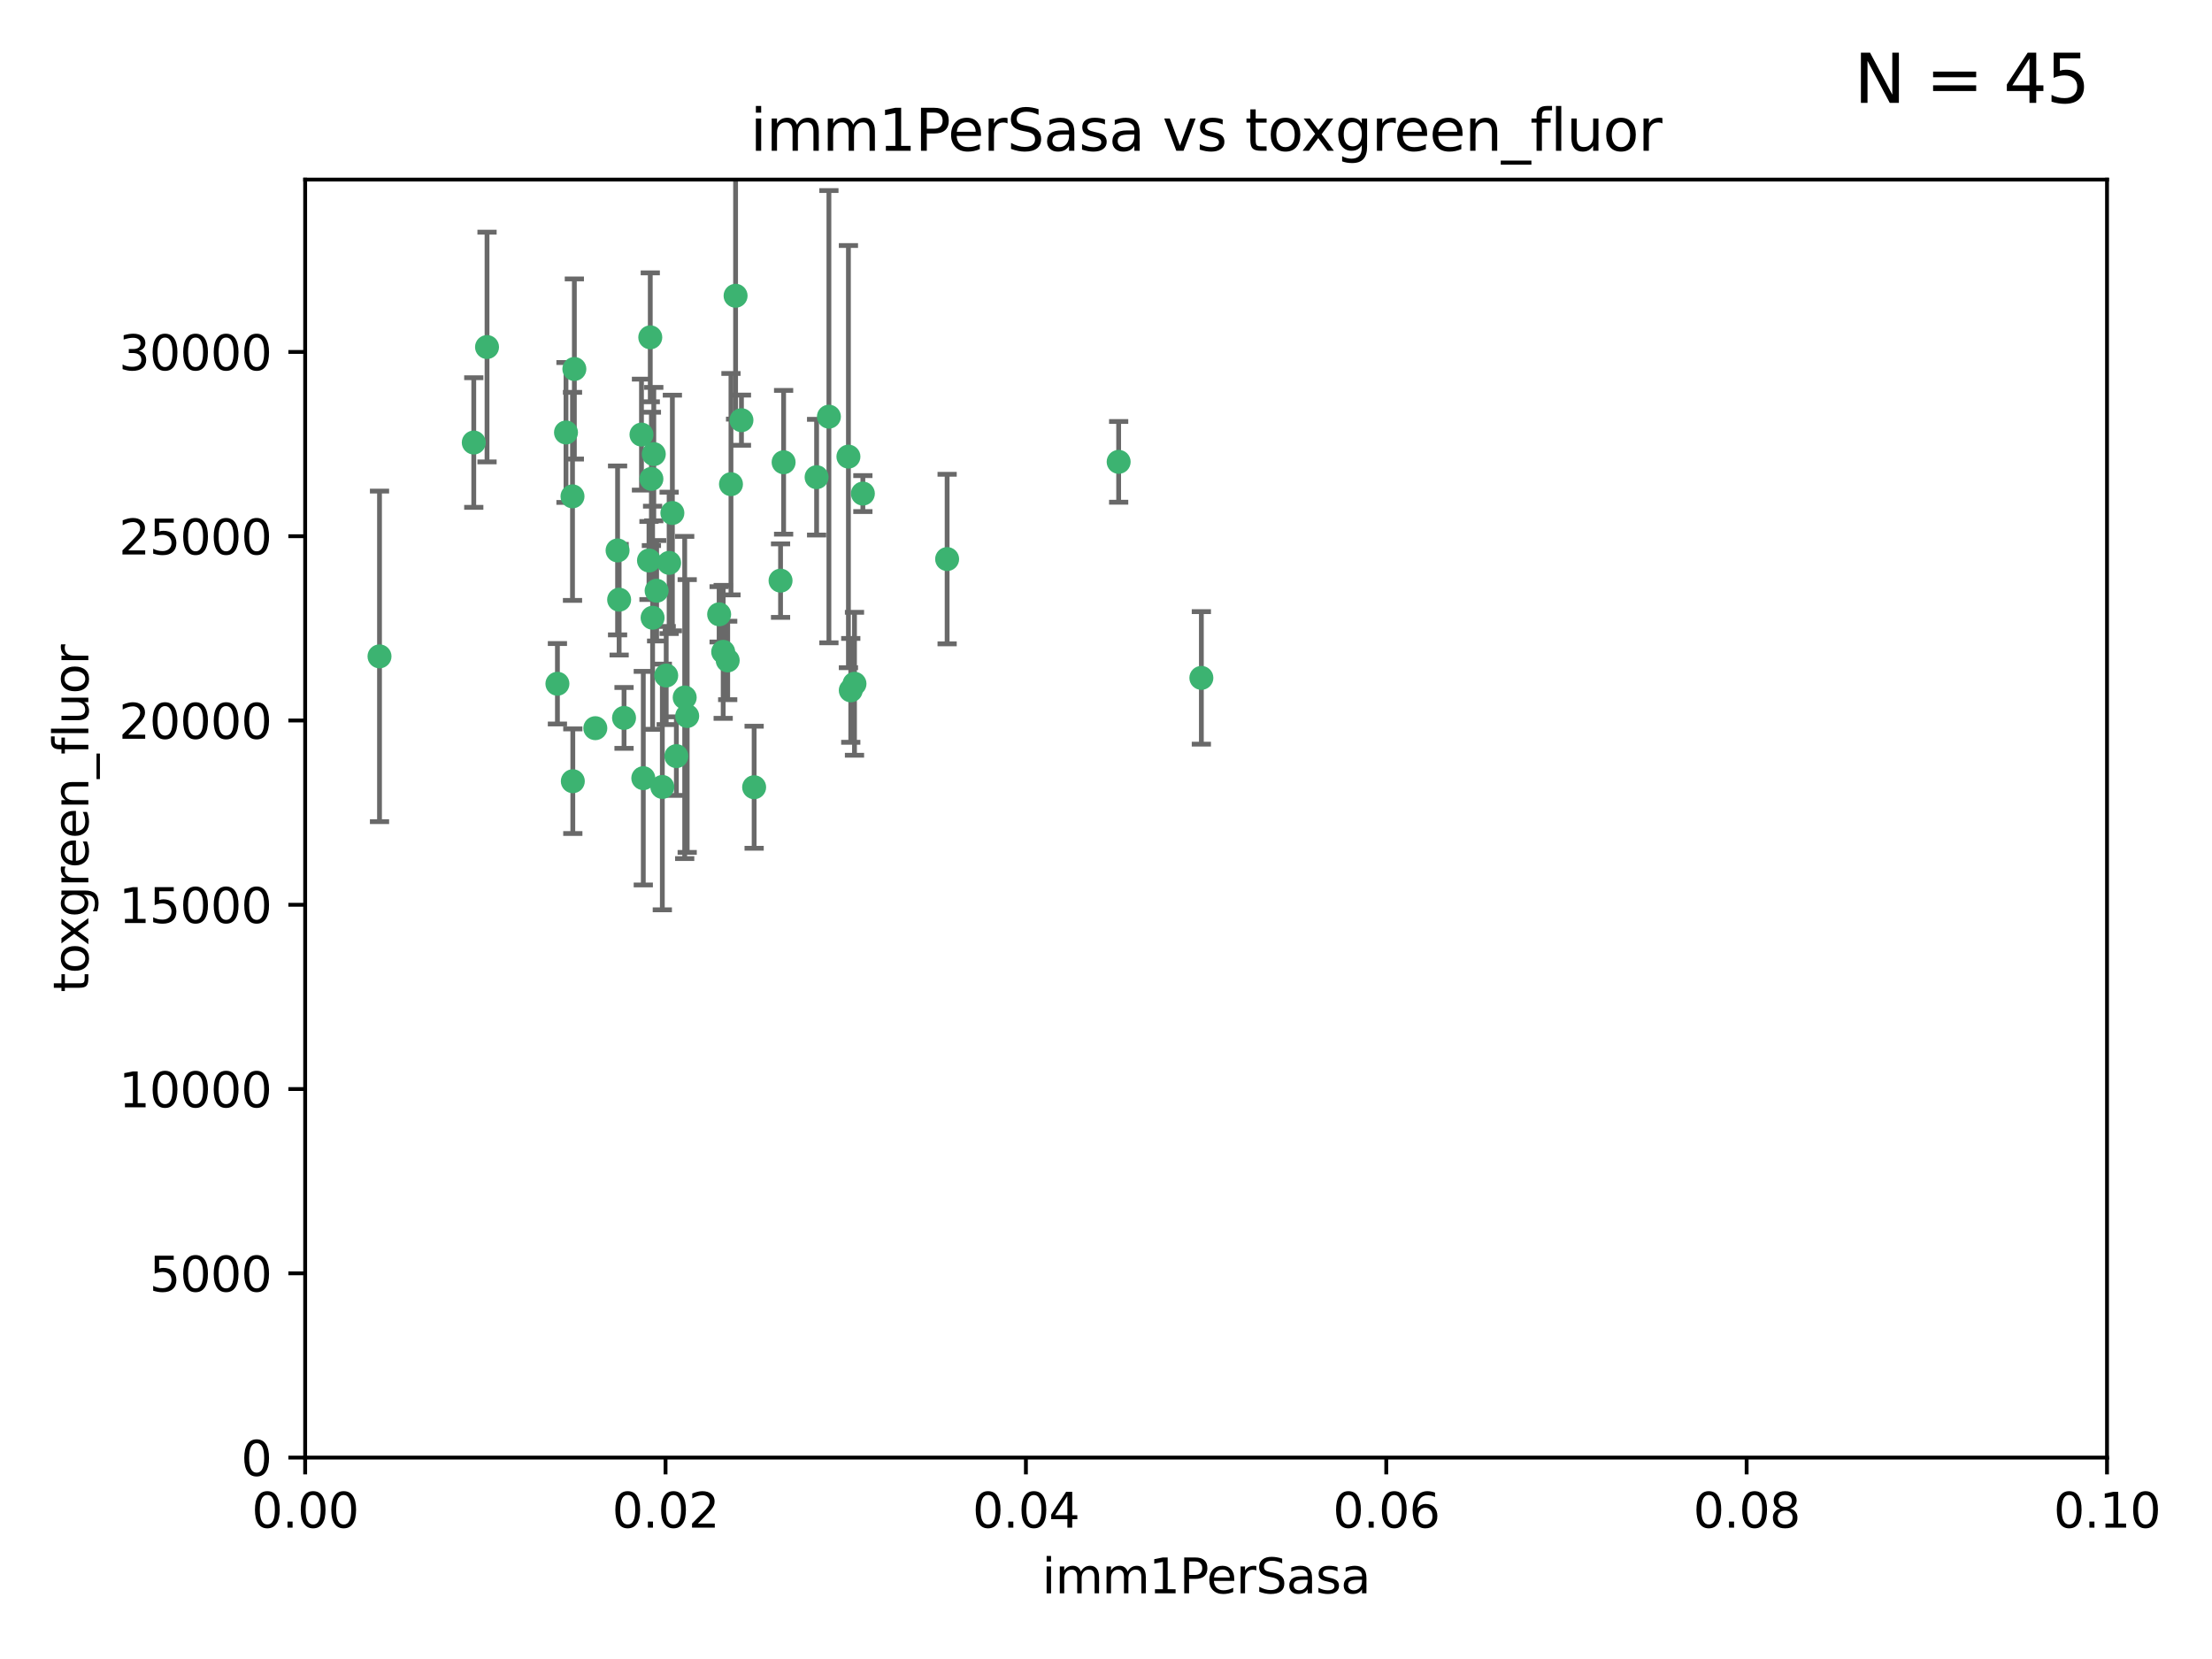 <?xml version="1.0" encoding="utf-8" standalone="no"?>
<!DOCTYPE svg PUBLIC "-//W3C//DTD SVG 1.1//EN"
  "http://www.w3.org/Graphics/SVG/1.1/DTD/svg11.dtd">
<svg xmlns:xlink="http://www.w3.org/1999/xlink" width="460.8pt" height="345.6pt" viewBox="0 0 460.8 345.6" xmlns="http://www.w3.org/2000/svg" version="1.1">
 <defs>
  <style type="text/css">*{stroke-linejoin: round; stroke-linecap: butt}</style>
 </defs>
 <g id="figure_1">
  <g id="patch_1">
   <path d="M 0 345.6 
L 460.8 345.6 
L 460.8 0 
L 0 0 
z
" style="fill: #ffffff"/>
  </g>
  <g id="axes_1">
   <g id="patch_2">
    <path d="M 63.571 303.64 
L 438.93 303.64 
L 438.93 37.411 
L 63.571 37.411 
z
" style="fill: #ffffff"/>
   </g>
   <g id="PathCollection_1">
    <defs>
     <path id="mae8ea63fd7" d="M 0 1.118 
C 0.297 1.118 0.581 1 0.791 0.791 
C 1 0.581 1.118 0.297 1.118 0 
C 1.118 -0.297 1 -0.581 0.791 -0.791 
C 0.581 -1 0.297 -1.118 0 -1.118 
C -0.297 -1.118 -0.581 -1 -0.791 -0.791 
C -1 -0.581 -1.118 -0.297 -1.118 0 
C -1.118 0.297 -1 0.581 -0.791 0.791 
C -0.581 1 -0.297 1.118 0 1.118 
z
" style="stroke: #3cb371"/>
    </defs>
    <g clip-path="url(#p88d343451f)">
     <use xlink:href="#mae8ea63fd7" x="101.457" y="72.294" style="fill: #3cb371; stroke: #3cb371"/>
     <use xlink:href="#mae8ea63fd7" x="79.059" y="136.733" style="fill: #3cb371; stroke: #3cb371"/>
     <use xlink:href="#mae8ea63fd7" x="98.695" y="92.187" style="fill: #3cb371; stroke: #3cb371"/>
     <use xlink:href="#mae8ea63fd7" x="135.699" y="99.763" style="fill: #3cb371; stroke: #3cb371"/>
     <use xlink:href="#mae8ea63fd7" x="135.464" y="70.271" style="fill: #3cb371; stroke: #3cb371"/>
     <use xlink:href="#mae8ea63fd7" x="150.654" y="135.791" style="fill: #3cb371; stroke: #3cb371"/>
     <use xlink:href="#mae8ea63fd7" x="136.786" y="123.063" style="fill: #3cb371; stroke: #3cb371"/>
     <use xlink:href="#mae8ea63fd7" x="124.016" y="151.693" style="fill: #3cb371; stroke: #3cb371"/>
     <use xlink:href="#mae8ea63fd7" x="137.975" y="163.936" style="fill: #3cb371; stroke: #3cb371"/>
     <use xlink:href="#mae8ea63fd7" x="128.653" y="114.664" style="fill: #3cb371; stroke: #3cb371"/>
     <use xlink:href="#mae8ea63fd7" x="177.231" y="143.815" style="fill: #3cb371; stroke: #3cb371"/>
     <use xlink:href="#mae8ea63fd7" x="135.196" y="116.762" style="fill: #3cb371; stroke: #3cb371"/>
     <use xlink:href="#mae8ea63fd7" x="119.649" y="76.865" style="fill: #3cb371; stroke: #3cb371"/>
     <use xlink:href="#mae8ea63fd7" x="117.908" y="90.091" style="fill: #3cb371; stroke: #3cb371"/>
     <use xlink:href="#mae8ea63fd7" x="153.236" y="61.614" style="fill: #3cb371; stroke: #3cb371"/>
     <use xlink:href="#mae8ea63fd7" x="179.751" y="102.821" style="fill: #3cb371; stroke: #3cb371"/>
     <use xlink:href="#mae8ea63fd7" x="136.196" y="94.6" style="fill: #3cb371; stroke: #3cb371"/>
     <use xlink:href="#mae8ea63fd7" x="119.328" y="162.741" style="fill: #3cb371; stroke: #3cb371"/>
     <use xlink:href="#mae8ea63fd7" x="139.392" y="117.254" style="fill: #3cb371; stroke: #3cb371"/>
     <use xlink:href="#mae8ea63fd7" x="143.155" y="149.16" style="fill: #3cb371; stroke: #3cb371"/>
     <use xlink:href="#mae8ea63fd7" x="149.81" y="127.973" style="fill: #3cb371; stroke: #3cb371"/>
     <use xlink:href="#mae8ea63fd7" x="151.594" y="137.58" style="fill: #3cb371; stroke: #3cb371"/>
     <use xlink:href="#mae8ea63fd7" x="178.006" y="142.442" style="fill: #3cb371; stroke: #3cb371"/>
     <use xlink:href="#mae8ea63fd7" x="133.632" y="90.534" style="fill: #3cb371; stroke: #3cb371"/>
     <use xlink:href="#mae8ea63fd7" x="170.113" y="99.407" style="fill: #3cb371; stroke: #3cb371"/>
     <use xlink:href="#mae8ea63fd7" x="129.998" y="149.553" style="fill: #3cb371; stroke: #3cb371"/>
     <use xlink:href="#mae8ea63fd7" x="128.977" y="124.926" style="fill: #3cb371; stroke: #3cb371"/>
     <use xlink:href="#mae8ea63fd7" x="152.275" y="100.862" style="fill: #3cb371; stroke: #3cb371"/>
     <use xlink:href="#mae8ea63fd7" x="140.068" y="106.867" style="fill: #3cb371; stroke: #3cb371"/>
     <use xlink:href="#mae8ea63fd7" x="116.121" y="142.44" style="fill: #3cb371; stroke: #3cb371"/>
     <use xlink:href="#mae8ea63fd7" x="172.678" y="86.8" style="fill: #3cb371; stroke: #3cb371"/>
     <use xlink:href="#mae8ea63fd7" x="163.241" y="96.298" style="fill: #3cb371; stroke: #3cb371"/>
     <use xlink:href="#mae8ea63fd7" x="119.263" y="103.401" style="fill: #3cb371; stroke: #3cb371"/>
     <use xlink:href="#mae8ea63fd7" x="135.948" y="128.689" style="fill: #3cb371; stroke: #3cb371"/>
     <use xlink:href="#mae8ea63fd7" x="157.1" y="163.993" style="fill: #3cb371; stroke: #3cb371"/>
     <use xlink:href="#mae8ea63fd7" x="176.743" y="95.121" style="fill: #3cb371; stroke: #3cb371"/>
     <use xlink:href="#mae8ea63fd7" x="233.037" y="96.211" style="fill: #3cb371; stroke: #3cb371"/>
     <use xlink:href="#mae8ea63fd7" x="250.266" y="141.216" style="fill: #3cb371; stroke: #3cb371"/>
     <use xlink:href="#mae8ea63fd7" x="154.458" y="87.531" style="fill: #3cb371; stroke: #3cb371"/>
     <use xlink:href="#mae8ea63fd7" x="140.899" y="157.513" style="fill: #3cb371; stroke: #3cb371"/>
     <use xlink:href="#mae8ea63fd7" x="197.304" y="116.464" style="fill: #3cb371; stroke: #3cb371"/>
     <use xlink:href="#mae8ea63fd7" x="142.635" y="145.3" style="fill: #3cb371; stroke: #3cb371"/>
     <use xlink:href="#mae8ea63fd7" x="134.01" y="162.105" style="fill: #3cb371; stroke: #3cb371"/>
     <use xlink:href="#mae8ea63fd7" x="138.782" y="140.722" style="fill: #3cb371; stroke: #3cb371"/>
     <use xlink:href="#mae8ea63fd7" x="162.604" y="120.958" style="fill: #3cb371; stroke: #3cb371"/>
    </g>
   </g>
   <g id="matplotlib.axis_1">
    <g id="xtick_1">
     <g id="line2d_1">
      <defs>
       <path id="m4134986364" d="M 0 0 
L 0 3.5 
" style="stroke: #000000; stroke-width: 0.8"/>
      </defs>
      <g>
       <use xlink:href="#m4134986364" x="63.571" y="303.64" style="stroke: #000000; stroke-width: 0.8"/>
      </g>
     </g>
     <g id="text_1">
      <!-- 0.00 -->
      <g transform="translate(52.438 318.238)scale(0.1 -0.1)">
       <defs>
        <path id="DejaVuSans-30" d="M 2034 4250 
Q 1547 4250 1301 3770 
Q 1056 3291 1056 2328 
Q 1056 1369 1301 889 
Q 1547 409 2034 409 
Q 2525 409 2770 889 
Q 3016 1369 3016 2328 
Q 3016 3291 2770 3770 
Q 2525 4250 2034 4250 
z
M 2034 4750 
Q 2819 4750 3233 4129 
Q 3647 3509 3647 2328 
Q 3647 1150 3233 529 
Q 2819 -91 2034 -91 
Q 1250 -91 836 529 
Q 422 1150 422 2328 
Q 422 3509 836 4129 
Q 1250 4750 2034 4750 
z
" transform="scale(0.016)"/>
        <path id="DejaVuSans-2e" d="M 684 794 
L 1344 794 
L 1344 0 
L 684 0 
L 684 794 
z
" transform="scale(0.016)"/>
       </defs>
       <use xlink:href="#DejaVuSans-30"/>
       <use xlink:href="#DejaVuSans-2e" x="63.623"/>
       <use xlink:href="#DejaVuSans-30" x="95.41"/>
       <use xlink:href="#DejaVuSans-30" x="159.033"/>
      </g>
     </g>
    </g>
    <g id="xtick_2">
     <g id="line2d_2">
      <g>
       <use xlink:href="#m4134986364" x="138.643" y="303.64" style="stroke: #000000; stroke-width: 0.8"/>
      </g>
     </g>
     <g id="text_2">
      <!-- 0.02 -->
      <g transform="translate(127.51 318.238)scale(0.1 -0.1)">
       <defs>
        <path id="DejaVuSans-32" d="M 1228 531 
L 3431 531 
L 3431 0 
L 469 0 
L 469 531 
Q 828 903 1448 1529 
Q 2069 2156 2228 2338 
Q 2531 2678 2651 2914 
Q 2772 3150 2772 3378 
Q 2772 3750 2511 3984 
Q 2250 4219 1831 4219 
Q 1534 4219 1204 4116 
Q 875 4013 500 3803 
L 500 4441 
Q 881 4594 1212 4672 
Q 1544 4750 1819 4750 
Q 2544 4750 2975 4387 
Q 3406 4025 3406 3419 
Q 3406 3131 3298 2873 
Q 3191 2616 2906 2266 
Q 2828 2175 2409 1742 
Q 1991 1309 1228 531 
z
" transform="scale(0.016)"/>
       </defs>
       <use xlink:href="#DejaVuSans-30"/>
       <use xlink:href="#DejaVuSans-2e" x="63.623"/>
       <use xlink:href="#DejaVuSans-30" x="95.41"/>
       <use xlink:href="#DejaVuSans-32" x="159.033"/>
      </g>
     </g>
    </g>
    <g id="xtick_3">
     <g id="line2d_3">
      <g>
       <use xlink:href="#m4134986364" x="213.715" y="303.64" style="stroke: #000000; stroke-width: 0.8"/>
      </g>
     </g>
     <g id="text_3">
      <!-- 0.04 -->
      <g transform="translate(202.582 318.238)scale(0.1 -0.1)">
       <defs>
        <path id="DejaVuSans-34" d="M 2419 4116 
L 825 1625 
L 2419 1625 
L 2419 4116 
z
M 2253 4666 
L 3047 4666 
L 3047 1625 
L 3713 1625 
L 3713 1100 
L 3047 1100 
L 3047 0 
L 2419 0 
L 2419 1100 
L 313 1100 
L 313 1709 
L 2253 4666 
z
" transform="scale(0.016)"/>
       </defs>
       <use xlink:href="#DejaVuSans-30"/>
       <use xlink:href="#DejaVuSans-2e" x="63.623"/>
       <use xlink:href="#DejaVuSans-30" x="95.41"/>
       <use xlink:href="#DejaVuSans-34" x="159.033"/>
      </g>
     </g>
    </g>
    <g id="xtick_4">
     <g id="line2d_4">
      <g>
       <use xlink:href="#m4134986364" x="288.786" y="303.64" style="stroke: #000000; stroke-width: 0.8"/>
      </g>
     </g>
     <g id="text_4">
      <!-- 0.06 -->
      <g transform="translate(277.654 318.238)scale(0.1 -0.1)">
       <defs>
        <path id="DejaVuSans-36" d="M 2113 2584 
Q 1688 2584 1439 2293 
Q 1191 2003 1191 1497 
Q 1191 994 1439 701 
Q 1688 409 2113 409 
Q 2538 409 2786 701 
Q 3034 994 3034 1497 
Q 3034 2003 2786 2293 
Q 2538 2584 2113 2584 
z
M 3366 4563 
L 3366 3988 
Q 3128 4100 2886 4159 
Q 2644 4219 2406 4219 
Q 1781 4219 1451 3797 
Q 1122 3375 1075 2522 
Q 1259 2794 1537 2939 
Q 1816 3084 2150 3084 
Q 2853 3084 3261 2657 
Q 3669 2231 3669 1497 
Q 3669 778 3244 343 
Q 2819 -91 2113 -91 
Q 1303 -91 875 529 
Q 447 1150 447 2328 
Q 447 3434 972 4092 
Q 1497 4750 2381 4750 
Q 2619 4750 2861 4703 
Q 3103 4656 3366 4563 
z
" transform="scale(0.016)"/>
       </defs>
       <use xlink:href="#DejaVuSans-30"/>
       <use xlink:href="#DejaVuSans-2e" x="63.623"/>
       <use xlink:href="#DejaVuSans-30" x="95.41"/>
       <use xlink:href="#DejaVuSans-36" x="159.033"/>
      </g>
     </g>
    </g>
    <g id="xtick_5">
     <g id="line2d_5">
      <g>
       <use xlink:href="#m4134986364" x="363.858" y="303.64" style="stroke: #000000; stroke-width: 0.8"/>
      </g>
     </g>
     <g id="text_5">
      <!-- 0.08 -->
      <g transform="translate(352.725 318.238)scale(0.1 -0.1)">
       <defs>
        <path id="DejaVuSans-38" d="M 2034 2216 
Q 1584 2216 1326 1975 
Q 1069 1734 1069 1313 
Q 1069 891 1326 650 
Q 1584 409 2034 409 
Q 2484 409 2743 651 
Q 3003 894 3003 1313 
Q 3003 1734 2745 1975 
Q 2488 2216 2034 2216 
z
M 1403 2484 
Q 997 2584 770 2862 
Q 544 3141 544 3541 
Q 544 4100 942 4425 
Q 1341 4750 2034 4750 
Q 2731 4750 3128 4425 
Q 3525 4100 3525 3541 
Q 3525 3141 3298 2862 
Q 3072 2584 2669 2484 
Q 3125 2378 3379 2068 
Q 3634 1759 3634 1313 
Q 3634 634 3220 271 
Q 2806 -91 2034 -91 
Q 1263 -91 848 271 
Q 434 634 434 1313 
Q 434 1759 690 2068 
Q 947 2378 1403 2484 
z
M 1172 3481 
Q 1172 3119 1398 2916 
Q 1625 2713 2034 2713 
Q 2441 2713 2670 2916 
Q 2900 3119 2900 3481 
Q 2900 3844 2670 4047 
Q 2441 4250 2034 4250 
Q 1625 4250 1398 4047 
Q 1172 3844 1172 3481 
z
" transform="scale(0.016)"/>
       </defs>
       <use xlink:href="#DejaVuSans-30"/>
       <use xlink:href="#DejaVuSans-2e" x="63.623"/>
       <use xlink:href="#DejaVuSans-30" x="95.41"/>
       <use xlink:href="#DejaVuSans-38" x="159.033"/>
      </g>
     </g>
    </g>
    <g id="xtick_6">
     <g id="line2d_6">
      <g>
       <use xlink:href="#m4134986364" x="438.93" y="303.64" style="stroke: #000000; stroke-width: 0.8"/>
      </g>
     </g>
     <g id="text_6">
      <!-- 0.10 -->
      <g transform="translate(427.797 318.238)scale(0.1 -0.1)">
       <defs>
        <path id="DejaVuSans-31" d="M 794 531 
L 1825 531 
L 1825 4091 
L 703 3866 
L 703 4441 
L 1819 4666 
L 2450 4666 
L 2450 531 
L 3481 531 
L 3481 0 
L 794 0 
L 794 531 
z
" transform="scale(0.016)"/>
       </defs>
       <use xlink:href="#DejaVuSans-30"/>
       <use xlink:href="#DejaVuSans-2e" x="63.623"/>
       <use xlink:href="#DejaVuSans-31" x="95.41"/>
       <use xlink:href="#DejaVuSans-30" x="159.033"/>
      </g>
     </g>
    </g>
    <g id="text_7">
     <!-- imm1PerSasa -->
     <g transform="translate(217.067 331.917)scale(0.1 -0.1)">
      <defs>
       <path id="DejaVuSans-69" d="M 603 3500 
L 1178 3500 
L 1178 0 
L 603 0 
L 603 3500 
z
M 603 4863 
L 1178 4863 
L 1178 4134 
L 603 4134 
L 603 4863 
z
" transform="scale(0.016)"/>
       <path id="DejaVuSans-6d" d="M 3328 2828 
Q 3544 3216 3844 3400 
Q 4144 3584 4550 3584 
Q 5097 3584 5394 3201 
Q 5691 2819 5691 2113 
L 5691 0 
L 5113 0 
L 5113 2094 
Q 5113 2597 4934 2840 
Q 4756 3084 4391 3084 
Q 3944 3084 3684 2787 
Q 3425 2491 3425 1978 
L 3425 0 
L 2847 0 
L 2847 2094 
Q 2847 2600 2669 2842 
Q 2491 3084 2119 3084 
Q 1678 3084 1418 2786 
Q 1159 2488 1159 1978 
L 1159 0 
L 581 0 
L 581 3500 
L 1159 3500 
L 1159 2956 
Q 1356 3278 1631 3431 
Q 1906 3584 2284 3584 
Q 2666 3584 2933 3390 
Q 3200 3197 3328 2828 
z
" transform="scale(0.016)"/>
       <path id="DejaVuSans-50" d="M 1259 4147 
L 1259 2394 
L 2053 2394 
Q 2494 2394 2734 2622 
Q 2975 2850 2975 3272 
Q 2975 3691 2734 3919 
Q 2494 4147 2053 4147 
L 1259 4147 
z
M 628 4666 
L 2053 4666 
Q 2838 4666 3239 4311 
Q 3641 3956 3641 3272 
Q 3641 2581 3239 2228 
Q 2838 1875 2053 1875 
L 1259 1875 
L 1259 0 
L 628 0 
L 628 4666 
z
" transform="scale(0.016)"/>
       <path id="DejaVuSans-65" d="M 3597 1894 
L 3597 1613 
L 953 1613 
Q 991 1019 1311 708 
Q 1631 397 2203 397 
Q 2534 397 2845 478 
Q 3156 559 3463 722 
L 3463 178 
Q 3153 47 2828 -22 
Q 2503 -91 2169 -91 
Q 1331 -91 842 396 
Q 353 884 353 1716 
Q 353 2575 817 3079 
Q 1281 3584 2069 3584 
Q 2775 3584 3186 3129 
Q 3597 2675 3597 1894 
z
M 3022 2063 
Q 3016 2534 2758 2815 
Q 2500 3097 2075 3097 
Q 1594 3097 1305 2825 
Q 1016 2553 972 2059 
L 3022 2063 
z
" transform="scale(0.016)"/>
       <path id="DejaVuSans-72" d="M 2631 2963 
Q 2534 3019 2420 3045 
Q 2306 3072 2169 3072 
Q 1681 3072 1420 2755 
Q 1159 2438 1159 1844 
L 1159 0 
L 581 0 
L 581 3500 
L 1159 3500 
L 1159 2956 
Q 1341 3275 1631 3429 
Q 1922 3584 2338 3584 
Q 2397 3584 2469 3576 
Q 2541 3569 2628 3553 
L 2631 2963 
z
" transform="scale(0.016)"/>
       <path id="DejaVuSans-53" d="M 3425 4513 
L 3425 3897 
Q 3066 4069 2747 4153 
Q 2428 4238 2131 4238 
Q 1616 4238 1336 4038 
Q 1056 3838 1056 3469 
Q 1056 3159 1242 3001 
Q 1428 2844 1947 2747 
L 2328 2669 
Q 3034 2534 3370 2195 
Q 3706 1856 3706 1288 
Q 3706 609 3251 259 
Q 2797 -91 1919 -91 
Q 1588 -91 1214 -16 
Q 841 59 441 206 
L 441 856 
Q 825 641 1194 531 
Q 1563 422 1919 422 
Q 2459 422 2753 634 
Q 3047 847 3047 1241 
Q 3047 1584 2836 1778 
Q 2625 1972 2144 2069 
L 1759 2144 
Q 1053 2284 737 2584 
Q 422 2884 422 3419 
Q 422 4038 858 4394 
Q 1294 4750 2059 4750 
Q 2388 4750 2728 4690 
Q 3069 4631 3425 4513 
z
" transform="scale(0.016)"/>
       <path id="DejaVuSans-61" d="M 2194 1759 
Q 1497 1759 1228 1600 
Q 959 1441 959 1056 
Q 959 750 1161 570 
Q 1363 391 1709 391 
Q 2188 391 2477 730 
Q 2766 1069 2766 1631 
L 2766 1759 
L 2194 1759 
z
M 3341 1997 
L 3341 0 
L 2766 0 
L 2766 531 
Q 2569 213 2275 61 
Q 1981 -91 1556 -91 
Q 1019 -91 701 211 
Q 384 513 384 1019 
Q 384 1609 779 1909 
Q 1175 2209 1959 2209 
L 2766 2209 
L 2766 2266 
Q 2766 2663 2505 2880 
Q 2244 3097 1772 3097 
Q 1472 3097 1187 3025 
Q 903 2953 641 2809 
L 641 3341 
Q 956 3463 1253 3523 
Q 1550 3584 1831 3584 
Q 2591 3584 2966 3190 
Q 3341 2797 3341 1997 
z
" transform="scale(0.016)"/>
       <path id="DejaVuSans-73" d="M 2834 3397 
L 2834 2853 
Q 2591 2978 2328 3040 
Q 2066 3103 1784 3103 
Q 1356 3103 1142 2972 
Q 928 2841 928 2578 
Q 928 2378 1081 2264 
Q 1234 2150 1697 2047 
L 1894 2003 
Q 2506 1872 2764 1633 
Q 3022 1394 3022 966 
Q 3022 478 2636 193 
Q 2250 -91 1575 -91 
Q 1294 -91 989 -36 
Q 684 19 347 128 
L 347 722 
Q 666 556 975 473 
Q 1284 391 1588 391 
Q 1994 391 2212 530 
Q 2431 669 2431 922 
Q 2431 1156 2273 1281 
Q 2116 1406 1581 1522 
L 1381 1569 
Q 847 1681 609 1914 
Q 372 2147 372 2553 
Q 372 3047 722 3315 
Q 1072 3584 1716 3584 
Q 2034 3584 2315 3537 
Q 2597 3491 2834 3397 
z
" transform="scale(0.016)"/>
      </defs>
      <use xlink:href="#DejaVuSans-69"/>
      <use xlink:href="#DejaVuSans-6d" x="27.783"/>
      <use xlink:href="#DejaVuSans-6d" x="125.195"/>
      <use xlink:href="#DejaVuSans-31" x="222.607"/>
      <use xlink:href="#DejaVuSans-50" x="286.23"/>
      <use xlink:href="#DejaVuSans-65" x="342.908"/>
      <use xlink:href="#DejaVuSans-72" x="404.432"/>
      <use xlink:href="#DejaVuSans-53" x="445.545"/>
      <use xlink:href="#DejaVuSans-61" x="509.021"/>
      <use xlink:href="#DejaVuSans-73" x="570.301"/>
      <use xlink:href="#DejaVuSans-61" x="622.4"/>
     </g>
    </g>
   </g>
   <g id="matplotlib.axis_2">
    <g id="ytick_1">
     <g id="line2d_7">
      <defs>
       <path id="m7709e429f0" d="M 0 0 
L -3.5 0 
" style="stroke: #000000; stroke-width: 0.8"/>
      </defs>
      <g>
       <use xlink:href="#m7709e429f0" x="63.571" y="303.64" style="stroke: #000000; stroke-width: 0.8"/>
      </g>
     </g>
     <g id="text_8">
      <!-- 0 -->
      <g transform="translate(50.209 307.439)scale(0.1 -0.1)">
       <use xlink:href="#DejaVuSans-30"/>
      </g>
     </g>
    </g>
    <g id="ytick_2">
     <g id="line2d_8">
      <g>
       <use xlink:href="#m7709e429f0" x="63.571" y="265.253" style="stroke: #000000; stroke-width: 0.8"/>
      </g>
     </g>
     <g id="text_9">
      <!-- 5000 -->
      <g transform="translate(31.121 269.052)scale(0.1 -0.1)">
       <defs>
        <path id="DejaVuSans-35" d="M 691 4666 
L 3169 4666 
L 3169 4134 
L 1269 4134 
L 1269 2991 
Q 1406 3038 1543 3061 
Q 1681 3084 1819 3084 
Q 2600 3084 3056 2656 
Q 3513 2228 3513 1497 
Q 3513 744 3044 326 
Q 2575 -91 1722 -91 
Q 1428 -91 1123 -41 
Q 819 9 494 109 
L 494 744 
Q 775 591 1075 516 
Q 1375 441 1709 441 
Q 2250 441 2565 725 
Q 2881 1009 2881 1497 
Q 2881 1984 2565 2268 
Q 2250 2553 1709 2553 
Q 1456 2553 1204 2497 
Q 953 2441 691 2322 
L 691 4666 
z
" transform="scale(0.016)"/>
       </defs>
       <use xlink:href="#DejaVuSans-35"/>
       <use xlink:href="#DejaVuSans-30" x="63.623"/>
       <use xlink:href="#DejaVuSans-30" x="127.246"/>
       <use xlink:href="#DejaVuSans-30" x="190.869"/>
      </g>
     </g>
    </g>
    <g id="ytick_3">
     <g id="line2d_9">
      <g>
       <use xlink:href="#m7709e429f0" x="63.571" y="226.866" style="stroke: #000000; stroke-width: 0.8"/>
      </g>
     </g>
     <g id="text_10">
      <!-- 10000 -->
      <g transform="translate(24.759 230.665)scale(0.1 -0.1)">
       <use xlink:href="#DejaVuSans-31"/>
       <use xlink:href="#DejaVuSans-30" x="63.623"/>
       <use xlink:href="#DejaVuSans-30" x="127.246"/>
       <use xlink:href="#DejaVuSans-30" x="190.869"/>
       <use xlink:href="#DejaVuSans-30" x="254.492"/>
      </g>
     </g>
    </g>
    <g id="ytick_4">
     <g id="line2d_10">
      <g>
       <use xlink:href="#m7709e429f0" x="63.571" y="188.479" style="stroke: #000000; stroke-width: 0.8"/>
      </g>
     </g>
     <g id="text_11">
      <!-- 15000 -->
      <g transform="translate(24.759 192.278)scale(0.1 -0.1)">
       <use xlink:href="#DejaVuSans-31"/>
       <use xlink:href="#DejaVuSans-35" x="63.623"/>
       <use xlink:href="#DejaVuSans-30" x="127.246"/>
       <use xlink:href="#DejaVuSans-30" x="190.869"/>
       <use xlink:href="#DejaVuSans-30" x="254.492"/>
      </g>
     </g>
    </g>
    <g id="ytick_5">
     <g id="line2d_11">
      <g>
       <use xlink:href="#m7709e429f0" x="63.571" y="150.092" style="stroke: #000000; stroke-width: 0.8"/>
      </g>
     </g>
     <g id="text_12">
      <!-- 20000 -->
      <g transform="translate(24.759 153.891)scale(0.1 -0.1)">
       <use xlink:href="#DejaVuSans-32"/>
       <use xlink:href="#DejaVuSans-30" x="63.623"/>
       <use xlink:href="#DejaVuSans-30" x="127.246"/>
       <use xlink:href="#DejaVuSans-30" x="190.869"/>
       <use xlink:href="#DejaVuSans-30" x="254.492"/>
      </g>
     </g>
    </g>
    <g id="ytick_6">
     <g id="line2d_12">
      <g>
       <use xlink:href="#m7709e429f0" x="63.571" y="111.705" style="stroke: #000000; stroke-width: 0.8"/>
      </g>
     </g>
     <g id="text_13">
      <!-- 25000 -->
      <g transform="translate(24.759 115.504)scale(0.1 -0.1)">
       <use xlink:href="#DejaVuSans-32"/>
       <use xlink:href="#DejaVuSans-35" x="63.623"/>
       <use xlink:href="#DejaVuSans-30" x="127.246"/>
       <use xlink:href="#DejaVuSans-30" x="190.869"/>
       <use xlink:href="#DejaVuSans-30" x="254.492"/>
      </g>
     </g>
    </g>
    <g id="ytick_7">
     <g id="line2d_13">
      <g>
       <use xlink:href="#m7709e429f0" x="63.571" y="73.317" style="stroke: #000000; stroke-width: 0.8"/>
      </g>
     </g>
     <g id="text_14">
      <!-- 30000 -->
      <g transform="translate(24.759 77.117)scale(0.1 -0.1)">
       <defs>
        <path id="DejaVuSans-33" d="M 2597 2516 
Q 3050 2419 3304 2112 
Q 3559 1806 3559 1356 
Q 3559 666 3084 287 
Q 2609 -91 1734 -91 
Q 1441 -91 1130 -33 
Q 819 25 488 141 
L 488 750 
Q 750 597 1062 519 
Q 1375 441 1716 441 
Q 2309 441 2620 675 
Q 2931 909 2931 1356 
Q 2931 1769 2642 2001 
Q 2353 2234 1838 2234 
L 1294 2234 
L 1294 2753 
L 1863 2753 
Q 2328 2753 2575 2939 
Q 2822 3125 2822 3475 
Q 2822 3834 2567 4026 
Q 2313 4219 1838 4219 
Q 1578 4219 1281 4162 
Q 984 4106 628 3988 
L 628 4550 
Q 988 4650 1302 4700 
Q 1616 4750 1894 4750 
Q 2613 4750 3031 4423 
Q 3450 4097 3450 3541 
Q 3450 3153 3228 2886 
Q 3006 2619 2597 2516 
z
" transform="scale(0.016)"/>
       </defs>
       <use xlink:href="#DejaVuSans-33"/>
       <use xlink:href="#DejaVuSans-30" x="63.623"/>
       <use xlink:href="#DejaVuSans-30" x="127.246"/>
       <use xlink:href="#DejaVuSans-30" x="190.869"/>
       <use xlink:href="#DejaVuSans-30" x="254.492"/>
      </g>
     </g>
    </g>
    <g id="text_15">
     <!-- toxgreen_fluor -->
     <g transform="translate(18.401 206.72)rotate(-90)scale(0.1 -0.1)">
      <defs>
       <path id="DejaVuSans-74" d="M 1172 4494 
L 1172 3500 
L 2356 3500 
L 2356 3053 
L 1172 3053 
L 1172 1153 
Q 1172 725 1289 603 
Q 1406 481 1766 481 
L 2356 481 
L 2356 0 
L 1766 0 
Q 1100 0 847 248 
Q 594 497 594 1153 
L 594 3053 
L 172 3053 
L 172 3500 
L 594 3500 
L 594 4494 
L 1172 4494 
z
" transform="scale(0.016)"/>
       <path id="DejaVuSans-6f" d="M 1959 3097 
Q 1497 3097 1228 2736 
Q 959 2375 959 1747 
Q 959 1119 1226 758 
Q 1494 397 1959 397 
Q 2419 397 2687 759 
Q 2956 1122 2956 1747 
Q 2956 2369 2687 2733 
Q 2419 3097 1959 3097 
z
M 1959 3584 
Q 2709 3584 3137 3096 
Q 3566 2609 3566 1747 
Q 3566 888 3137 398 
Q 2709 -91 1959 -91 
Q 1206 -91 779 398 
Q 353 888 353 1747 
Q 353 2609 779 3096 
Q 1206 3584 1959 3584 
z
" transform="scale(0.016)"/>
       <path id="DejaVuSans-78" d="M 3513 3500 
L 2247 1797 
L 3578 0 
L 2900 0 
L 1881 1375 
L 863 0 
L 184 0 
L 1544 1831 
L 300 3500 
L 978 3500 
L 1906 2253 
L 2834 3500 
L 3513 3500 
z
" transform="scale(0.016)"/>
       <path id="DejaVuSans-67" d="M 2906 1791 
Q 2906 2416 2648 2759 
Q 2391 3103 1925 3103 
Q 1463 3103 1205 2759 
Q 947 2416 947 1791 
Q 947 1169 1205 825 
Q 1463 481 1925 481 
Q 2391 481 2648 825 
Q 2906 1169 2906 1791 
z
M 3481 434 
Q 3481 -459 3084 -895 
Q 2688 -1331 1869 -1331 
Q 1566 -1331 1297 -1286 
Q 1028 -1241 775 -1147 
L 775 -588 
Q 1028 -725 1275 -790 
Q 1522 -856 1778 -856 
Q 2344 -856 2625 -561 
Q 2906 -266 2906 331 
L 2906 616 
Q 2728 306 2450 153 
Q 2172 0 1784 0 
Q 1141 0 747 490 
Q 353 981 353 1791 
Q 353 2603 747 3093 
Q 1141 3584 1784 3584 
Q 2172 3584 2450 3431 
Q 2728 3278 2906 2969 
L 2906 3500 
L 3481 3500 
L 3481 434 
z
" transform="scale(0.016)"/>
       <path id="DejaVuSans-6e" d="M 3513 2113 
L 3513 0 
L 2938 0 
L 2938 2094 
Q 2938 2591 2744 2837 
Q 2550 3084 2163 3084 
Q 1697 3084 1428 2787 
Q 1159 2491 1159 1978 
L 1159 0 
L 581 0 
L 581 3500 
L 1159 3500 
L 1159 2956 
Q 1366 3272 1645 3428 
Q 1925 3584 2291 3584 
Q 2894 3584 3203 3211 
Q 3513 2838 3513 2113 
z
" transform="scale(0.016)"/>
       <path id="DejaVuSans-5f" d="M 3263 -1063 
L 3263 -1509 
L -63 -1509 
L -63 -1063 
L 3263 -1063 
z
" transform="scale(0.016)"/>
       <path id="DejaVuSans-66" d="M 2375 4863 
L 2375 4384 
L 1825 4384 
Q 1516 4384 1395 4259 
Q 1275 4134 1275 3809 
L 1275 3500 
L 2222 3500 
L 2222 3053 
L 1275 3053 
L 1275 0 
L 697 0 
L 697 3053 
L 147 3053 
L 147 3500 
L 697 3500 
L 697 3744 
Q 697 4328 969 4595 
Q 1241 4863 1831 4863 
L 2375 4863 
z
" transform="scale(0.016)"/>
       <path id="DejaVuSans-6c" d="M 603 4863 
L 1178 4863 
L 1178 0 
L 603 0 
L 603 4863 
z
" transform="scale(0.016)"/>
       <path id="DejaVuSans-75" d="M 544 1381 
L 544 3500 
L 1119 3500 
L 1119 1403 
Q 1119 906 1312 657 
Q 1506 409 1894 409 
Q 2359 409 2629 706 
Q 2900 1003 2900 1516 
L 2900 3500 
L 3475 3500 
L 3475 0 
L 2900 0 
L 2900 538 
Q 2691 219 2414 64 
Q 2138 -91 1772 -91 
Q 1169 -91 856 284 
Q 544 659 544 1381 
z
M 1991 3584 
L 1991 3584 
z
" transform="scale(0.016)"/>
      </defs>
      <use xlink:href="#DejaVuSans-74"/>
      <use xlink:href="#DejaVuSans-6f" x="39.209"/>
      <use xlink:href="#DejaVuSans-78" x="97.266"/>
      <use xlink:href="#DejaVuSans-67" x="156.445"/>
      <use xlink:href="#DejaVuSans-72" x="219.922"/>
      <use xlink:href="#DejaVuSans-65" x="258.785"/>
      <use xlink:href="#DejaVuSans-65" x="320.309"/>
      <use xlink:href="#DejaVuSans-6e" x="381.832"/>
      <use xlink:href="#DejaVuSans-5f" x="445.211"/>
      <use xlink:href="#DejaVuSans-66" x="495.211"/>
      <use xlink:href="#DejaVuSans-6c" x="530.416"/>
      <use xlink:href="#DejaVuSans-75" x="558.199"/>
      <use xlink:href="#DejaVuSans-6f" x="621.578"/>
      <use xlink:href="#DejaVuSans-72" x="682.76"/>
     </g>
    </g>
   </g>
   <g id="LineCollection_1">
    <path d="M 101.457 96.224 
L 101.457 48.364 
" clip-path="url(#p88d343451f)" style="fill: none; stroke: #696969"/>
    <path d="M 79.059 171.165 
L 79.059 102.302 
" clip-path="url(#p88d343451f)" style="fill: none; stroke: #696969"/>
    <path d="M 98.695 105.69 
L 98.695 78.685 
" clip-path="url(#p88d343451f)" style="fill: none; stroke: #696969"/>
    <path d="M 135.699 113.651 
L 135.699 85.875 
" clip-path="url(#p88d343451f)" style="fill: none; stroke: #696969"/>
    <path d="M 135.464 83.696 
L 135.464 56.846 
" clip-path="url(#p88d343451f)" style="fill: none; stroke: #696969"/>
    <path d="M 150.654 149.644 
L 150.654 121.939 
" clip-path="url(#p88d343451f)" style="fill: none; stroke: #696969"/>
    <path d="M 136.786 133.529 
L 136.786 112.598 
" clip-path="url(#p88d343451f)" style="fill: none; stroke: #696969"/>
    <path d="M 124.016 152.217 
L 124.016 151.168 
" clip-path="url(#p88d343451f)" style="fill: none; stroke: #696969"/>
    <path d="M 137.975 189.529 
L 137.975 138.343 
" clip-path="url(#p88d343451f)" style="fill: none; stroke: #696969"/>
    <path d="M 128.653 132.255 
L 128.653 97.072 
" clip-path="url(#p88d343451f)" style="fill: none; stroke: #696969"/>
    <path d="M 177.231 154.632 
L 177.231 132.999 
" clip-path="url(#p88d343451f)" style="fill: none; stroke: #696969"/>
    <path d="M 135.196 124.89 
L 135.196 108.635 
" clip-path="url(#p88d343451f)" style="fill: none; stroke: #696969"/>
    <path d="M 119.649 95.625 
L 119.649 58.105 
" clip-path="url(#p88d343451f)" style="fill: none; stroke: #696969"/>
    <path d="M 117.908 104.662 
L 117.908 75.52 
" clip-path="url(#p88d343451f)" style="fill: none; stroke: #696969"/>
    <path d="M 153.236 87.306 
L 153.236 35.922 
" clip-path="url(#p88d343451f)" style="fill: none; stroke: #696969"/>
    <path d="M 179.751 106.565 
L 179.751 99.077 
" clip-path="url(#p88d343451f)" style="fill: none; stroke: #696969"/>
    <path d="M 136.196 108.495 
L 136.196 80.704 
" clip-path="url(#p88d343451f)" style="fill: none; stroke: #696969"/>
    <path d="M 119.328 173.639 
L 119.328 151.843 
" clip-path="url(#p88d343451f)" style="fill: none; stroke: #696969"/>
    <path d="M 139.392 131.975 
L 139.392 102.532 
" clip-path="url(#p88d343451f)" style="fill: none; stroke: #696969"/>
    <path d="M 143.155 177.569 
L 143.155 120.752 
" clip-path="url(#p88d343451f)" style="fill: none; stroke: #696969"/>
    <path d="M 149.81 133.734 
L 149.81 122.212 
" clip-path="url(#p88d343451f)" style="fill: none; stroke: #696969"/>
    <path d="M 151.594 145.75 
L 151.594 129.411 
" clip-path="url(#p88d343451f)" style="fill: none; stroke: #696969"/>
    <path d="M 178.006 157.326 
L 178.006 127.559 
" clip-path="url(#p88d343451f)" style="fill: none; stroke: #696969"/>
    <path d="M 133.632 102.091 
L 133.632 78.978 
" clip-path="url(#p88d343451f)" style="fill: none; stroke: #696969"/>
    <path d="M 170.113 111.46 
L 170.113 87.355 
" clip-path="url(#p88d343451f)" style="fill: none; stroke: #696969"/>
    <path d="M 129.998 155.89 
L 129.998 143.216 
" clip-path="url(#p88d343451f)" style="fill: none; stroke: #696969"/>
    <path d="M 128.977 136.454 
L 128.977 113.398 
" clip-path="url(#p88d343451f)" style="fill: none; stroke: #696969"/>
    <path d="M 152.275 123.923 
L 152.275 77.801 
" clip-path="url(#p88d343451f)" style="fill: none; stroke: #696969"/>
    <path d="M 140.068 131.412 
L 140.068 82.321 
" clip-path="url(#p88d343451f)" style="fill: none; stroke: #696969"/>
    <path d="M 116.121 150.817 
L 116.121 134.064 
" clip-path="url(#p88d343451f)" style="fill: none; stroke: #696969"/>
    <path d="M 172.678 133.906 
L 172.678 39.694 
" clip-path="url(#p88d343451f)" style="fill: none; stroke: #696969"/>
    <path d="M 163.241 111.272 
L 163.241 81.324 
" clip-path="url(#p88d343451f)" style="fill: none; stroke: #696969"/>
    <path d="M 119.263 125.071 
L 119.263 81.732 
" clip-path="url(#p88d343451f)" style="fill: none; stroke: #696969"/>
    <path d="M 135.948 151.927 
L 135.948 105.45 
" clip-path="url(#p88d343451f)" style="fill: none; stroke: #696969"/>
    <path d="M 157.1 176.705 
L 157.1 151.281 
" clip-path="url(#p88d343451f)" style="fill: none; stroke: #696969"/>
    <path d="M 176.743 139.091 
L 176.743 51.151 
" clip-path="url(#p88d343451f)" style="fill: none; stroke: #696969"/>
    <path d="M 233.037 104.619 
L 233.037 87.804 
" clip-path="url(#p88d343451f)" style="fill: none; stroke: #696969"/>
    <path d="M 250.266 155.019 
L 250.266 127.413 
" clip-path="url(#p88d343451f)" style="fill: none; stroke: #696969"/>
    <path d="M 154.458 92.76 
L 154.458 82.303 
" clip-path="url(#p88d343451f)" style="fill: none; stroke: #696969"/>
    <path d="M 140.899 165.694 
L 140.899 149.332 
" clip-path="url(#p88d343451f)" style="fill: none; stroke: #696969"/>
    <path d="M 197.304 134.122 
L 197.304 98.805 
" clip-path="url(#p88d343451f)" style="fill: none; stroke: #696969"/>
    <path d="M 142.635 178.855 
L 142.635 111.745 
" clip-path="url(#p88d343451f)" style="fill: none; stroke: #696969"/>
    <path d="M 134.01 184.351 
L 134.01 139.86 
" clip-path="url(#p88d343451f)" style="fill: none; stroke: #696969"/>
    <path d="M 138.782 150.938 
L 138.782 130.506 
" clip-path="url(#p88d343451f)" style="fill: none; stroke: #696969"/>
    <path d="M 162.604 128.612 
L 162.604 113.304 
" clip-path="url(#p88d343451f)" style="fill: none; stroke: #696969"/>
   </g>
   <g id="line2d_14">
    <defs>
     <path id="m88bc01df94" d="M 2 0 
L -2 -0 
" style="stroke: #696969"/>
    </defs>
    <g clip-path="url(#p88d343451f)">
     <use xlink:href="#m88bc01df94" x="101.457" y="96.224" style="fill: #696969; stroke: #696969"/>
     <use xlink:href="#m88bc01df94" x="79.059" y="171.165" style="fill: #696969; stroke: #696969"/>
     <use xlink:href="#m88bc01df94" x="98.695" y="105.69" style="fill: #696969; stroke: #696969"/>
     <use xlink:href="#m88bc01df94" x="135.699" y="113.651" style="fill: #696969; stroke: #696969"/>
     <use xlink:href="#m88bc01df94" x="135.464" y="83.696" style="fill: #696969; stroke: #696969"/>
     <use xlink:href="#m88bc01df94" x="150.654" y="149.644" style="fill: #696969; stroke: #696969"/>
     <use xlink:href="#m88bc01df94" x="136.786" y="133.529" style="fill: #696969; stroke: #696969"/>
     <use xlink:href="#m88bc01df94" x="124.016" y="152.217" style="fill: #696969; stroke: #696969"/>
     <use xlink:href="#m88bc01df94" x="137.975" y="189.529" style="fill: #696969; stroke: #696969"/>
     <use xlink:href="#m88bc01df94" x="128.653" y="132.255" style="fill: #696969; stroke: #696969"/>
     <use xlink:href="#m88bc01df94" x="177.231" y="154.632" style="fill: #696969; stroke: #696969"/>
     <use xlink:href="#m88bc01df94" x="135.196" y="124.89" style="fill: #696969; stroke: #696969"/>
     <use xlink:href="#m88bc01df94" x="119.649" y="95.625" style="fill: #696969; stroke: #696969"/>
     <use xlink:href="#m88bc01df94" x="117.908" y="104.662" style="fill: #696969; stroke: #696969"/>
     <use xlink:href="#m88bc01df94" x="153.236" y="87.306" style="fill: #696969; stroke: #696969"/>
     <use xlink:href="#m88bc01df94" x="179.751" y="106.565" style="fill: #696969; stroke: #696969"/>
     <use xlink:href="#m88bc01df94" x="136.196" y="108.495" style="fill: #696969; stroke: #696969"/>
     <use xlink:href="#m88bc01df94" x="119.328" y="173.639" style="fill: #696969; stroke: #696969"/>
     <use xlink:href="#m88bc01df94" x="139.392" y="131.975" style="fill: #696969; stroke: #696969"/>
     <use xlink:href="#m88bc01df94" x="143.155" y="177.569" style="fill: #696969; stroke: #696969"/>
     <use xlink:href="#m88bc01df94" x="149.81" y="133.734" style="fill: #696969; stroke: #696969"/>
     <use xlink:href="#m88bc01df94" x="151.594" y="145.75" style="fill: #696969; stroke: #696969"/>
     <use xlink:href="#m88bc01df94" x="178.006" y="157.326" style="fill: #696969; stroke: #696969"/>
     <use xlink:href="#m88bc01df94" x="133.632" y="102.091" style="fill: #696969; stroke: #696969"/>
     <use xlink:href="#m88bc01df94" x="170.113" y="111.46" style="fill: #696969; stroke: #696969"/>
     <use xlink:href="#m88bc01df94" x="129.998" y="155.89" style="fill: #696969; stroke: #696969"/>
     <use xlink:href="#m88bc01df94" x="128.977" y="136.454" style="fill: #696969; stroke: #696969"/>
     <use xlink:href="#m88bc01df94" x="152.275" y="123.923" style="fill: #696969; stroke: #696969"/>
     <use xlink:href="#m88bc01df94" x="140.068" y="131.412" style="fill: #696969; stroke: #696969"/>
     <use xlink:href="#m88bc01df94" x="116.121" y="150.817" style="fill: #696969; stroke: #696969"/>
     <use xlink:href="#m88bc01df94" x="172.678" y="133.906" style="fill: #696969; stroke: #696969"/>
     <use xlink:href="#m88bc01df94" x="163.241" y="111.272" style="fill: #696969; stroke: #696969"/>
     <use xlink:href="#m88bc01df94" x="119.263" y="125.071" style="fill: #696969; stroke: #696969"/>
     <use xlink:href="#m88bc01df94" x="135.948" y="151.927" style="fill: #696969; stroke: #696969"/>
     <use xlink:href="#m88bc01df94" x="157.1" y="176.705" style="fill: #696969; stroke: #696969"/>
     <use xlink:href="#m88bc01df94" x="176.743" y="139.091" style="fill: #696969; stroke: #696969"/>
     <use xlink:href="#m88bc01df94" x="233.037" y="104.619" style="fill: #696969; stroke: #696969"/>
     <use xlink:href="#m88bc01df94" x="250.266" y="155.019" style="fill: #696969; stroke: #696969"/>
     <use xlink:href="#m88bc01df94" x="154.458" y="92.76" style="fill: #696969; stroke: #696969"/>
     <use xlink:href="#m88bc01df94" x="140.899" y="165.694" style="fill: #696969; stroke: #696969"/>
     <use xlink:href="#m88bc01df94" x="197.304" y="134.122" style="fill: #696969; stroke: #696969"/>
     <use xlink:href="#m88bc01df94" x="142.635" y="178.855" style="fill: #696969; stroke: #696969"/>
     <use xlink:href="#m88bc01df94" x="134.01" y="184.351" style="fill: #696969; stroke: #696969"/>
     <use xlink:href="#m88bc01df94" x="138.782" y="150.938" style="fill: #696969; stroke: #696969"/>
     <use xlink:href="#m88bc01df94" x="162.604" y="128.612" style="fill: #696969; stroke: #696969"/>
    </g>
   </g>
   <g id="line2d_15">
    <g clip-path="url(#p88d343451f)">
     <use xlink:href="#m88bc01df94" x="101.457" y="48.364" style="fill: #696969; stroke: #696969"/>
     <use xlink:href="#m88bc01df94" x="79.059" y="102.302" style="fill: #696969; stroke: #696969"/>
     <use xlink:href="#m88bc01df94" x="98.695" y="78.685" style="fill: #696969; stroke: #696969"/>
     <use xlink:href="#m88bc01df94" x="135.699" y="85.875" style="fill: #696969; stroke: #696969"/>
     <use xlink:href="#m88bc01df94" x="135.464" y="56.846" style="fill: #696969; stroke: #696969"/>
     <use xlink:href="#m88bc01df94" x="150.654" y="121.939" style="fill: #696969; stroke: #696969"/>
     <use xlink:href="#m88bc01df94" x="136.786" y="112.598" style="fill: #696969; stroke: #696969"/>
     <use xlink:href="#m88bc01df94" x="124.016" y="151.168" style="fill: #696969; stroke: #696969"/>
     <use xlink:href="#m88bc01df94" x="137.975" y="138.343" style="fill: #696969; stroke: #696969"/>
     <use xlink:href="#m88bc01df94" x="128.653" y="97.072" style="fill: #696969; stroke: #696969"/>
     <use xlink:href="#m88bc01df94" x="177.231" y="132.999" style="fill: #696969; stroke: #696969"/>
     <use xlink:href="#m88bc01df94" x="135.196" y="108.635" style="fill: #696969; stroke: #696969"/>
     <use xlink:href="#m88bc01df94" x="119.649" y="58.105" style="fill: #696969; stroke: #696969"/>
     <use xlink:href="#m88bc01df94" x="117.908" y="75.52" style="fill: #696969; stroke: #696969"/>
     <use xlink:href="#m88bc01df94" x="153.236" y="35.922" style="fill: #696969; stroke: #696969"/>
     <use xlink:href="#m88bc01df94" x="179.751" y="99.077" style="fill: #696969; stroke: #696969"/>
     <use xlink:href="#m88bc01df94" x="136.196" y="80.704" style="fill: #696969; stroke: #696969"/>
     <use xlink:href="#m88bc01df94" x="119.328" y="151.843" style="fill: #696969; stroke: #696969"/>
     <use xlink:href="#m88bc01df94" x="139.392" y="102.532" style="fill: #696969; stroke: #696969"/>
     <use xlink:href="#m88bc01df94" x="143.155" y="120.752" style="fill: #696969; stroke: #696969"/>
     <use xlink:href="#m88bc01df94" x="149.81" y="122.212" style="fill: #696969; stroke: #696969"/>
     <use xlink:href="#m88bc01df94" x="151.594" y="129.411" style="fill: #696969; stroke: #696969"/>
     <use xlink:href="#m88bc01df94" x="178.006" y="127.559" style="fill: #696969; stroke: #696969"/>
     <use xlink:href="#m88bc01df94" x="133.632" y="78.978" style="fill: #696969; stroke: #696969"/>
     <use xlink:href="#m88bc01df94" x="170.113" y="87.355" style="fill: #696969; stroke: #696969"/>
     <use xlink:href="#m88bc01df94" x="129.998" y="143.216" style="fill: #696969; stroke: #696969"/>
     <use xlink:href="#m88bc01df94" x="128.977" y="113.398" style="fill: #696969; stroke: #696969"/>
     <use xlink:href="#m88bc01df94" x="152.275" y="77.801" style="fill: #696969; stroke: #696969"/>
     <use xlink:href="#m88bc01df94" x="140.068" y="82.321" style="fill: #696969; stroke: #696969"/>
     <use xlink:href="#m88bc01df94" x="116.121" y="134.064" style="fill: #696969; stroke: #696969"/>
     <use xlink:href="#m88bc01df94" x="172.678" y="39.694" style="fill: #696969; stroke: #696969"/>
     <use xlink:href="#m88bc01df94" x="163.241" y="81.324" style="fill: #696969; stroke: #696969"/>
     <use xlink:href="#m88bc01df94" x="119.263" y="81.732" style="fill: #696969; stroke: #696969"/>
     <use xlink:href="#m88bc01df94" x="135.948" y="105.45" style="fill: #696969; stroke: #696969"/>
     <use xlink:href="#m88bc01df94" x="157.1" y="151.281" style="fill: #696969; stroke: #696969"/>
     <use xlink:href="#m88bc01df94" x="176.743" y="51.151" style="fill: #696969; stroke: #696969"/>
     <use xlink:href="#m88bc01df94" x="233.037" y="87.804" style="fill: #696969; stroke: #696969"/>
     <use xlink:href="#m88bc01df94" x="250.266" y="127.413" style="fill: #696969; stroke: #696969"/>
     <use xlink:href="#m88bc01df94" x="154.458" y="82.303" style="fill: #696969; stroke: #696969"/>
     <use xlink:href="#m88bc01df94" x="140.899" y="149.332" style="fill: #696969; stroke: #696969"/>
     <use xlink:href="#m88bc01df94" x="197.304" y="98.805" style="fill: #696969; stroke: #696969"/>
     <use xlink:href="#m88bc01df94" x="142.635" y="111.745" style="fill: #696969; stroke: #696969"/>
     <use xlink:href="#m88bc01df94" x="134.01" y="139.86" style="fill: #696969; stroke: #696969"/>
     <use xlink:href="#m88bc01df94" x="138.782" y="130.506" style="fill: #696969; stroke: #696969"/>
     <use xlink:href="#m88bc01df94" x="162.604" y="113.304" style="fill: #696969; stroke: #696969"/>
    </g>
   </g>
   <g id="line2d_16">
    <defs>
     <path id="m588da703d7" d="M 0 2 
C 0.53 2 1.039 1.789 1.414 1.414 
C 1.789 1.039 2 0.53 2 0 
C 2 -0.53 1.789 -1.039 1.414 -1.414 
C 1.039 -1.789 0.53 -2 0 -2 
C -0.53 -2 -1.039 -1.789 -1.414 -1.414 
C -1.789 -1.039 -2 -0.53 -2 0 
C -2 0.53 -1.789 1.039 -1.414 1.414 
C -1.039 1.789 -0.53 2 0 2 
z
" style="stroke: #3cb371"/>
    </defs>
    <g clip-path="url(#p88d343451f)">
     <use xlink:href="#m588da703d7" x="101.457" y="72.294" style="fill: #3cb371; stroke: #3cb371"/>
     <use xlink:href="#m588da703d7" x="79.059" y="136.733" style="fill: #3cb371; stroke: #3cb371"/>
     <use xlink:href="#m588da703d7" x="98.695" y="92.187" style="fill: #3cb371; stroke: #3cb371"/>
     <use xlink:href="#m588da703d7" x="135.699" y="99.763" style="fill: #3cb371; stroke: #3cb371"/>
     <use xlink:href="#m588da703d7" x="135.464" y="70.271" style="fill: #3cb371; stroke: #3cb371"/>
     <use xlink:href="#m588da703d7" x="150.654" y="135.791" style="fill: #3cb371; stroke: #3cb371"/>
     <use xlink:href="#m588da703d7" x="136.786" y="123.063" style="fill: #3cb371; stroke: #3cb371"/>
     <use xlink:href="#m588da703d7" x="124.016" y="151.693" style="fill: #3cb371; stroke: #3cb371"/>
     <use xlink:href="#m588da703d7" x="137.975" y="163.936" style="fill: #3cb371; stroke: #3cb371"/>
     <use xlink:href="#m588da703d7" x="128.653" y="114.664" style="fill: #3cb371; stroke: #3cb371"/>
     <use xlink:href="#m588da703d7" x="177.231" y="143.815" style="fill: #3cb371; stroke: #3cb371"/>
     <use xlink:href="#m588da703d7" x="135.196" y="116.762" style="fill: #3cb371; stroke: #3cb371"/>
     <use xlink:href="#m588da703d7" x="119.649" y="76.865" style="fill: #3cb371; stroke: #3cb371"/>
     <use xlink:href="#m588da703d7" x="117.908" y="90.091" style="fill: #3cb371; stroke: #3cb371"/>
     <use xlink:href="#m588da703d7" x="153.236" y="61.614" style="fill: #3cb371; stroke: #3cb371"/>
     <use xlink:href="#m588da703d7" x="179.751" y="102.821" style="fill: #3cb371; stroke: #3cb371"/>
     <use xlink:href="#m588da703d7" x="136.196" y="94.6" style="fill: #3cb371; stroke: #3cb371"/>
     <use xlink:href="#m588da703d7" x="119.328" y="162.741" style="fill: #3cb371; stroke: #3cb371"/>
     <use xlink:href="#m588da703d7" x="139.392" y="117.254" style="fill: #3cb371; stroke: #3cb371"/>
     <use xlink:href="#m588da703d7" x="143.155" y="149.16" style="fill: #3cb371; stroke: #3cb371"/>
     <use xlink:href="#m588da703d7" x="149.81" y="127.973" style="fill: #3cb371; stroke: #3cb371"/>
     <use xlink:href="#m588da703d7" x="151.594" y="137.58" style="fill: #3cb371; stroke: #3cb371"/>
     <use xlink:href="#m588da703d7" x="178.006" y="142.442" style="fill: #3cb371; stroke: #3cb371"/>
     <use xlink:href="#m588da703d7" x="133.632" y="90.534" style="fill: #3cb371; stroke: #3cb371"/>
     <use xlink:href="#m588da703d7" x="170.113" y="99.407" style="fill: #3cb371; stroke: #3cb371"/>
     <use xlink:href="#m588da703d7" x="129.998" y="149.553" style="fill: #3cb371; stroke: #3cb371"/>
     <use xlink:href="#m588da703d7" x="128.977" y="124.926" style="fill: #3cb371; stroke: #3cb371"/>
     <use xlink:href="#m588da703d7" x="152.275" y="100.862" style="fill: #3cb371; stroke: #3cb371"/>
     <use xlink:href="#m588da703d7" x="140.068" y="106.867" style="fill: #3cb371; stroke: #3cb371"/>
     <use xlink:href="#m588da703d7" x="116.121" y="142.44" style="fill: #3cb371; stroke: #3cb371"/>
     <use xlink:href="#m588da703d7" x="172.678" y="86.8" style="fill: #3cb371; stroke: #3cb371"/>
     <use xlink:href="#m588da703d7" x="163.241" y="96.298" style="fill: #3cb371; stroke: #3cb371"/>
     <use xlink:href="#m588da703d7" x="119.263" y="103.401" style="fill: #3cb371; stroke: #3cb371"/>
     <use xlink:href="#m588da703d7" x="135.948" y="128.689" style="fill: #3cb371; stroke: #3cb371"/>
     <use xlink:href="#m588da703d7" x="157.1" y="163.993" style="fill: #3cb371; stroke: #3cb371"/>
     <use xlink:href="#m588da703d7" x="176.743" y="95.121" style="fill: #3cb371; stroke: #3cb371"/>
     <use xlink:href="#m588da703d7" x="233.037" y="96.211" style="fill: #3cb371; stroke: #3cb371"/>
     <use xlink:href="#m588da703d7" x="250.266" y="141.216" style="fill: #3cb371; stroke: #3cb371"/>
     <use xlink:href="#m588da703d7" x="154.458" y="87.531" style="fill: #3cb371; stroke: #3cb371"/>
     <use xlink:href="#m588da703d7" x="140.899" y="157.513" style="fill: #3cb371; stroke: #3cb371"/>
     <use xlink:href="#m588da703d7" x="197.304" y="116.464" style="fill: #3cb371; stroke: #3cb371"/>
     <use xlink:href="#m588da703d7" x="142.635" y="145.3" style="fill: #3cb371; stroke: #3cb371"/>
     <use xlink:href="#m588da703d7" x="134.01" y="162.105" style="fill: #3cb371; stroke: #3cb371"/>
     <use xlink:href="#m588da703d7" x="138.782" y="140.722" style="fill: #3cb371; stroke: #3cb371"/>
     <use xlink:href="#m588da703d7" x="162.604" y="120.958" style="fill: #3cb371; stroke: #3cb371"/>
    </g>
   </g>
   <g id="patch_3">
    <path d="M 63.571 303.64 
L 63.571 37.411 
" style="fill: none; stroke: #000000; stroke-width: 0.8; stroke-linejoin: miter; stroke-linecap: square"/>
   </g>
   <g id="patch_4">
    <path d="M 438.93 303.64 
L 438.93 37.411 
" style="fill: none; stroke: #000000; stroke-width: 0.8; stroke-linejoin: miter; stroke-linecap: square"/>
   </g>
   <g id="patch_5">
    <path d="M 63.571 303.64 
L 438.93 303.64 
" style="fill: none; stroke: #000000; stroke-width: 0.8; stroke-linejoin: miter; stroke-linecap: square"/>
   </g>
   <g id="patch_6">
    <path d="M 63.571 37.411 
L 438.93 37.411 
" style="fill: none; stroke: #000000; stroke-width: 0.8; stroke-linejoin: miter; stroke-linecap: square"/>
   </g>
   <g id="text_16">
    <!-- N = 45 -->
    <g transform="translate(386.257 21.426)scale(0.14 -0.14)">
     <defs>
      <path id="DejaVuSans-4e" d="M 628 4666 
L 1478 4666 
L 3547 763 
L 3547 4666 
L 4159 4666 
L 4159 0 
L 3309 0 
L 1241 3903 
L 1241 0 
L 628 0 
L 628 4666 
z
" transform="scale(0.016)"/>
      <path id="DejaVuSans-20" transform="scale(0.016)"/>
      <path id="DejaVuSans-3d" d="M 678 2906 
L 4684 2906 
L 4684 2381 
L 678 2381 
L 678 2906 
z
M 678 1631 
L 4684 1631 
L 4684 1100 
L 678 1100 
L 678 1631 
z
" transform="scale(0.016)"/>
     </defs>
     <use xlink:href="#DejaVuSans-4e"/>
     <use xlink:href="#DejaVuSans-20" x="74.805"/>
     <use xlink:href="#DejaVuSans-3d" x="106.592"/>
     <use xlink:href="#DejaVuSans-20" x="190.381"/>
     <use xlink:href="#DejaVuSans-34" x="222.168"/>
     <use xlink:href="#DejaVuSans-35" x="285.791"/>
    </g>
   </g>
   <g id="text_17">
    <!-- imm1PerSasa vs toxgreen_fluor -->
    <g transform="translate(156.306 31.411)scale(0.12 -0.12)">
     <defs>
      <path id="DejaVuSans-76" d="M 191 3500 
L 800 3500 
L 1894 563 
L 2988 3500 
L 3597 3500 
L 2284 0 
L 1503 0 
L 191 3500 
z
" transform="scale(0.016)"/>
     </defs>
     <use xlink:href="#DejaVuSans-69"/>
     <use xlink:href="#DejaVuSans-6d" x="27.783"/>
     <use xlink:href="#DejaVuSans-6d" x="125.195"/>
     <use xlink:href="#DejaVuSans-31" x="222.607"/>
     <use xlink:href="#DejaVuSans-50" x="286.23"/>
     <use xlink:href="#DejaVuSans-65" x="342.908"/>
     <use xlink:href="#DejaVuSans-72" x="404.432"/>
     <use xlink:href="#DejaVuSans-53" x="445.545"/>
     <use xlink:href="#DejaVuSans-61" x="509.021"/>
     <use xlink:href="#DejaVuSans-73" x="570.301"/>
     <use xlink:href="#DejaVuSans-61" x="622.4"/>
     <use xlink:href="#DejaVuSans-20" x="683.68"/>
     <use xlink:href="#DejaVuSans-76" x="715.467"/>
     <use xlink:href="#DejaVuSans-73" x="774.646"/>
     <use xlink:href="#DejaVuSans-20" x="826.746"/>
     <use xlink:href="#DejaVuSans-74" x="858.533"/>
     <use xlink:href="#DejaVuSans-6f" x="897.742"/>
     <use xlink:href="#DejaVuSans-78" x="955.799"/>
     <use xlink:href="#DejaVuSans-67" x="1014.979"/>
     <use xlink:href="#DejaVuSans-72" x="1078.455"/>
     <use xlink:href="#DejaVuSans-65" x="1117.318"/>
     <use xlink:href="#DejaVuSans-65" x="1178.842"/>
     <use xlink:href="#DejaVuSans-6e" x="1240.365"/>
     <use xlink:href="#DejaVuSans-5f" x="1303.744"/>
     <use xlink:href="#DejaVuSans-66" x="1353.744"/>
     <use xlink:href="#DejaVuSans-6c" x="1388.949"/>
     <use xlink:href="#DejaVuSans-75" x="1416.732"/>
     <use xlink:href="#DejaVuSans-6f" x="1480.111"/>
     <use xlink:href="#DejaVuSans-72" x="1541.293"/>
    </g>
   </g>
  </g>
 </g>
 <defs>
  <clipPath id="p88d343451f">
   <rect x="63.571" y="37.411" width="375.359" height="266.229"/>
  </clipPath>
 </defs>
</svg>
